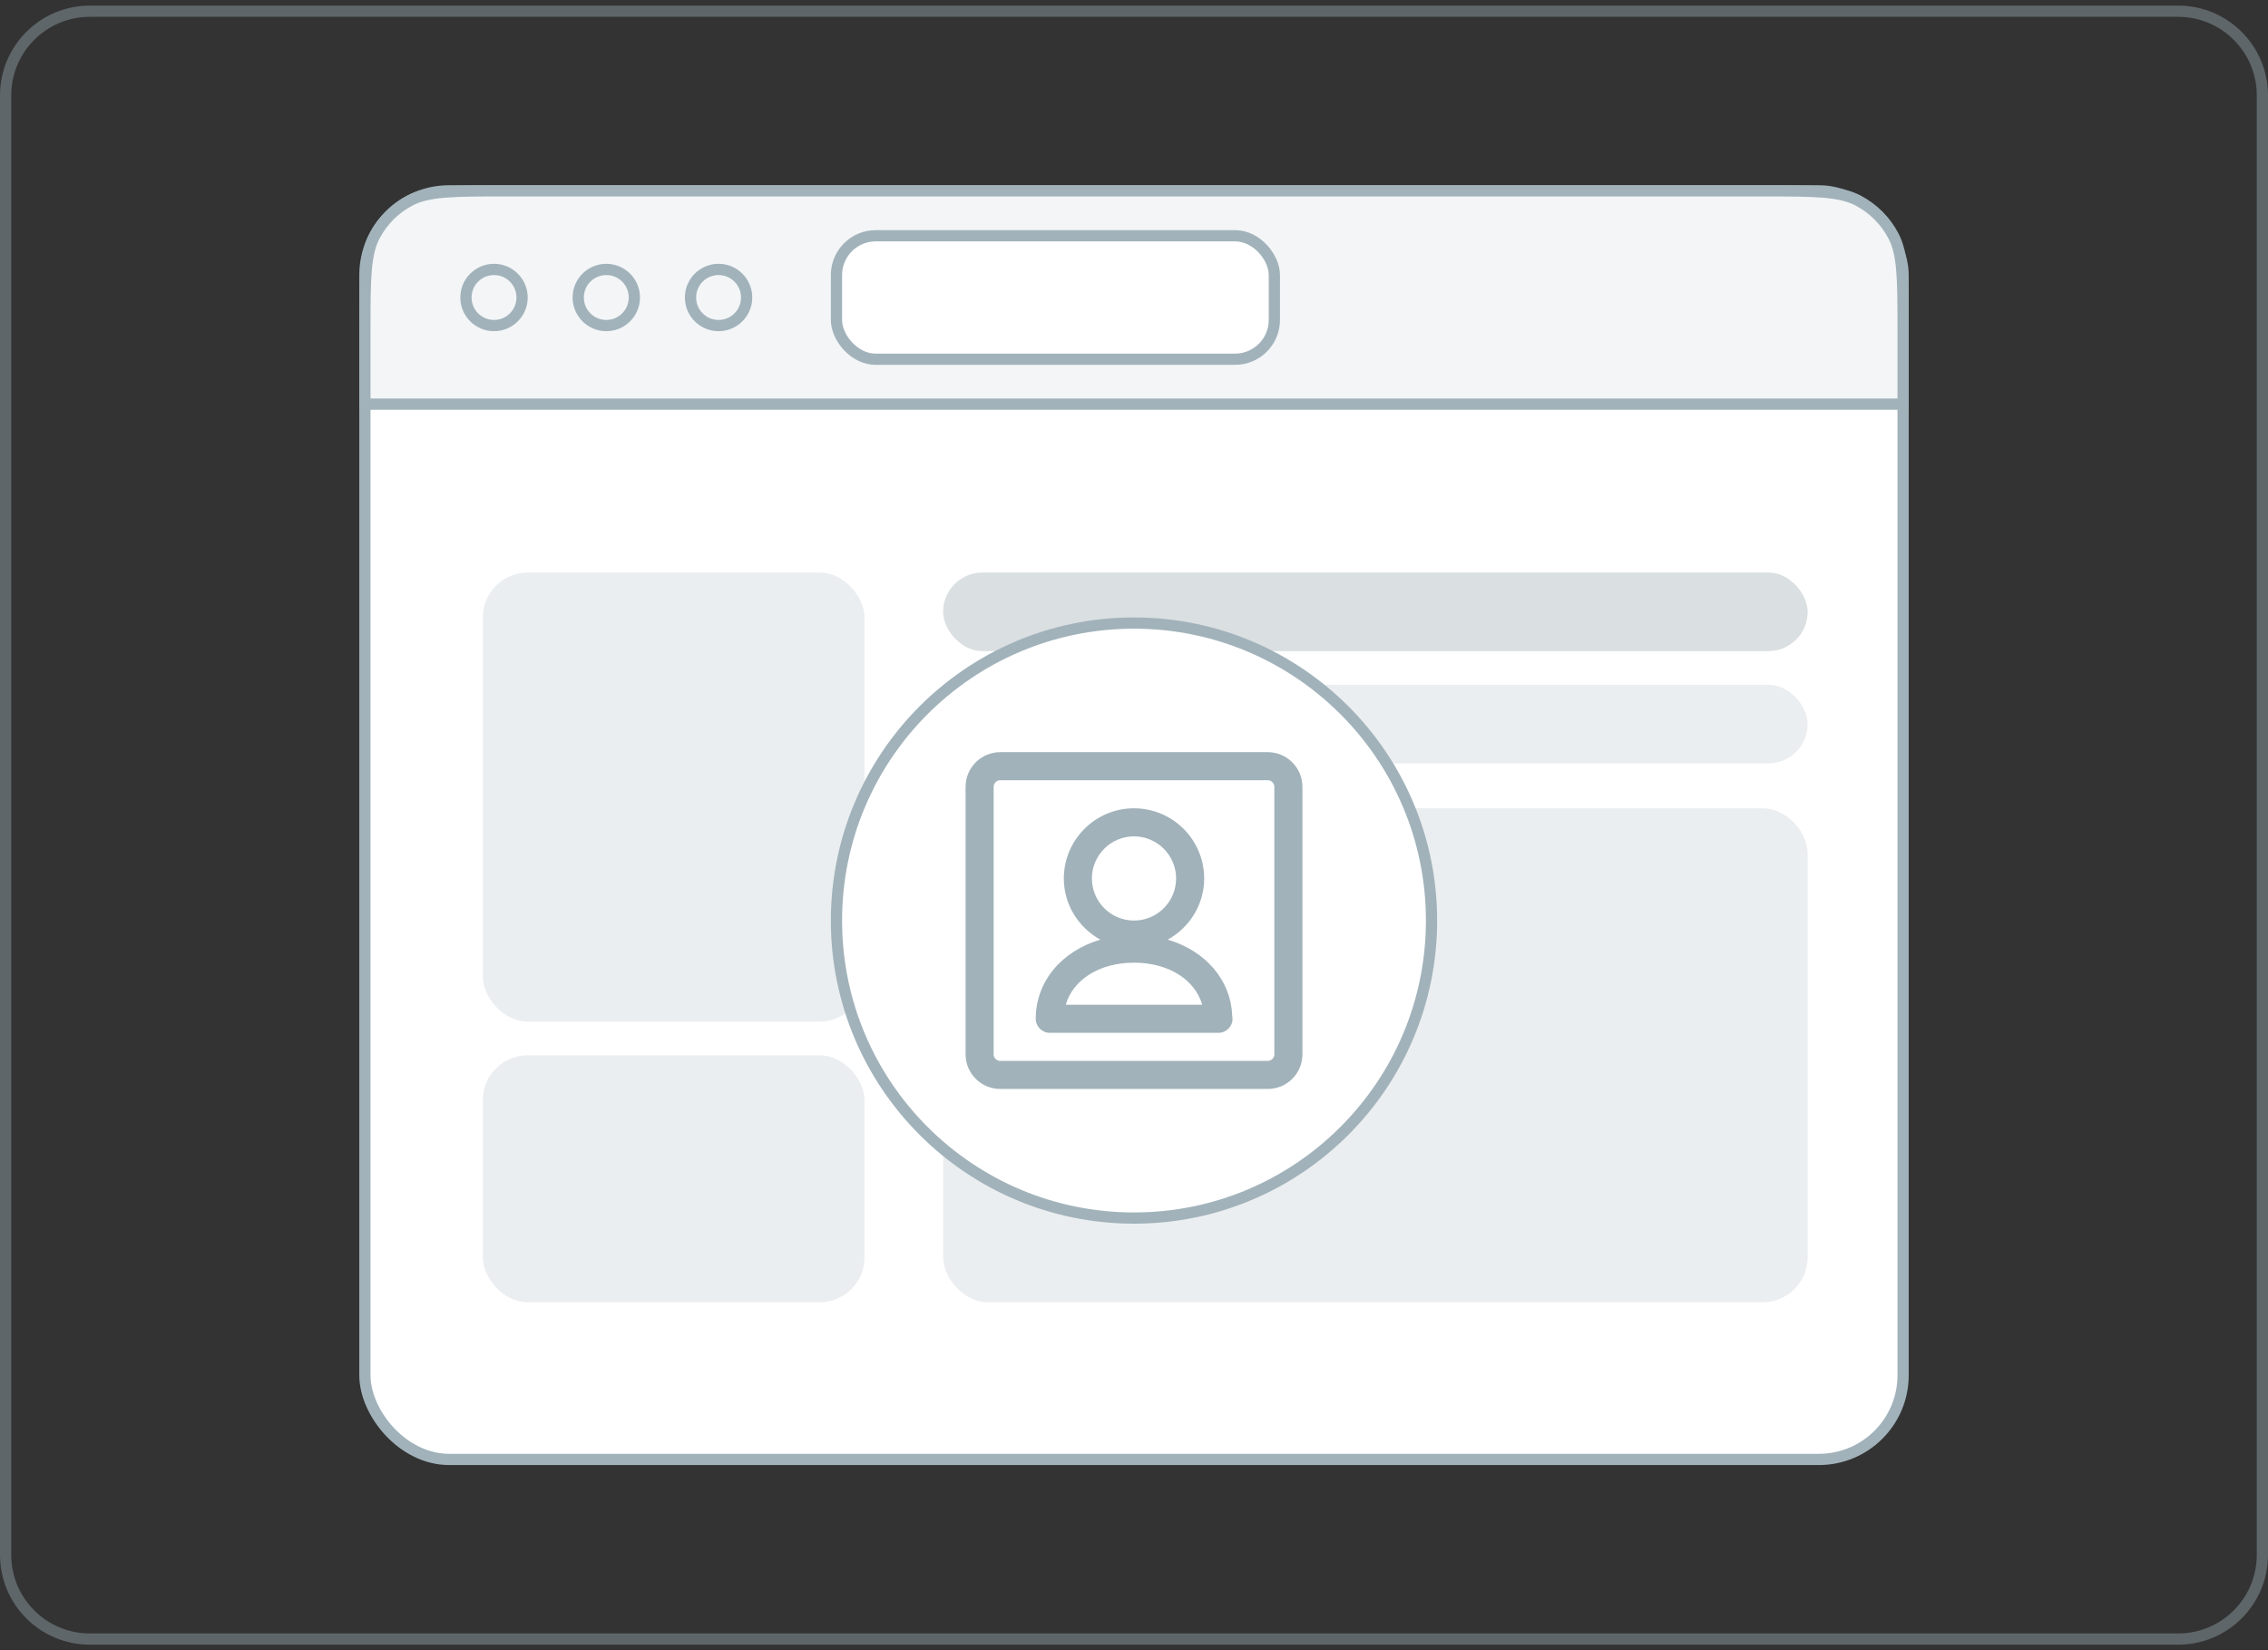 <svg width="202" height="147" viewBox="0 0 202 147" fill="none" xmlns="http://www.w3.org/2000/svg">
  <rect x="0" y="0" width="202" height="147" fill="#333333" stroke="none"/>
  <path
    d="M0.5 8.5C0.5 4.358 3.858 1 8 1H194C198.142 1 201.5 4.358 201.5 8.5V138.5C201.5 142.642 198.142 146 194 146H8C3.858 146 0.5 142.642 0.5 138.5V8.5Z"
    stroke="#A1B2BA" stroke-opacity="0.4" />
  <rect x="32.5" y="17" width="137" height="113" rx="7.5" fill="white" stroke="#A1B2BA" />
  <rect x="43" y="51" width="34" height="40" rx="4" fill="#EBEEF0" />
  <rect x="84" y="51" width="77" height="7" rx="3.5" fill="#DADFE1" />
  <rect x="84" y="61" width="77" height="7" rx="3.5" fill="#EBEEF0" />
  <rect x="43" y="94" width="34" height="22" rx="4" fill="#EBEEF0" />
  <rect x="84" y="72" width="77" height="44" rx="4" fill="#EBEEF0" />
  <circle cx="101" cy="82" r="26.5" fill="white" stroke="#A1B2BA" />
  <path fill-rule="evenodd" clip-rule="evenodd"
    d="M112.916 97H89.084C87.382 97 86 95.618 86 93.916V70.084C86 68.384 87.382 67 89.084 67H112.916C114.618 67 116 68.384 116 70.084V93.916C116 95.618 114.618 97 112.916 97ZM113.5 70.084C113.5 69.767 113.233 69.5 112.916 69.5H89.084C88.768 69.5 88.5 69.767 88.5 70.084V93.916C88.5 94.232 88.768 94.5 89.084 94.5H112.916C113.233 94.5 113.5 94.232 113.5 93.916V70.084ZM108.525 92C108.516 92 108.508 92 108.5 92H93.5C92.81 92 92.25 91.44 92.25 90.75C92.25 87.391 94.589 84.708 98.003 83.7C96.075 82.635 94.75 80.604 94.75 78.25C94.75 74.804 97.554 72 101 72C104.446 72 107.25 74.804 107.25 78.25C107.25 80.603 105.928 82.631 104.003 83.698C107.321 84.678 109.623 87.245 109.745 90.476C109.765 90.564 109.775 90.656 109.775 90.75C109.775 91.44 109.215 92 108.525 92ZM101 74.5C98.933 74.5 97.25 76.183 97.25 78.25C97.25 80.317 98.933 82 101 82C103.067 82 104.75 80.317 104.75 78.25C104.75 76.183 103.067 74.5 101 74.5ZM101 85.75C97.924 85.75 95.564 87.267 94.924 89.5H107.076C106.436 87.267 104.076 85.75 101 85.75Z"
    fill="#A1B2BA" />
  <path
    d="M32.5 29.46C32.5 27.136 32.5 25.424 32.614 24.072C32.728 22.727 32.951 21.784 33.372 20.991C34.075 19.662 35.162 18.575 36.49 17.872C37.284 17.451 38.227 17.228 39.572 17.114C40.924 17 42.636 17 44.96 17H157.04C159.364 17 161.076 17 162.428 17.114C163.773 17.228 164.716 17.451 165.509 17.872C166.838 18.575 167.925 19.662 168.628 20.991C169.049 21.784 169.272 22.727 169.386 24.072C169.5 25.424 169.5 27.136 169.5 29.46V36H32.5V29.46Z"
    fill="#F3F5F7" stroke="#A1B2BA" />
  <rect x="74.5" y="21" width="39" height="11" rx="3.5" fill="white" stroke="#A1B2BA" />
  <circle cx="44" cy="26.5" r="2.5" stroke="#A1B2BA" />
  <circle cx="54" cy="26.5" r="2.5" stroke="#A1B2BA" />
  <circle cx="64" cy="26.5" r="2.5" stroke="#A1B2BA" />
</svg>
  
